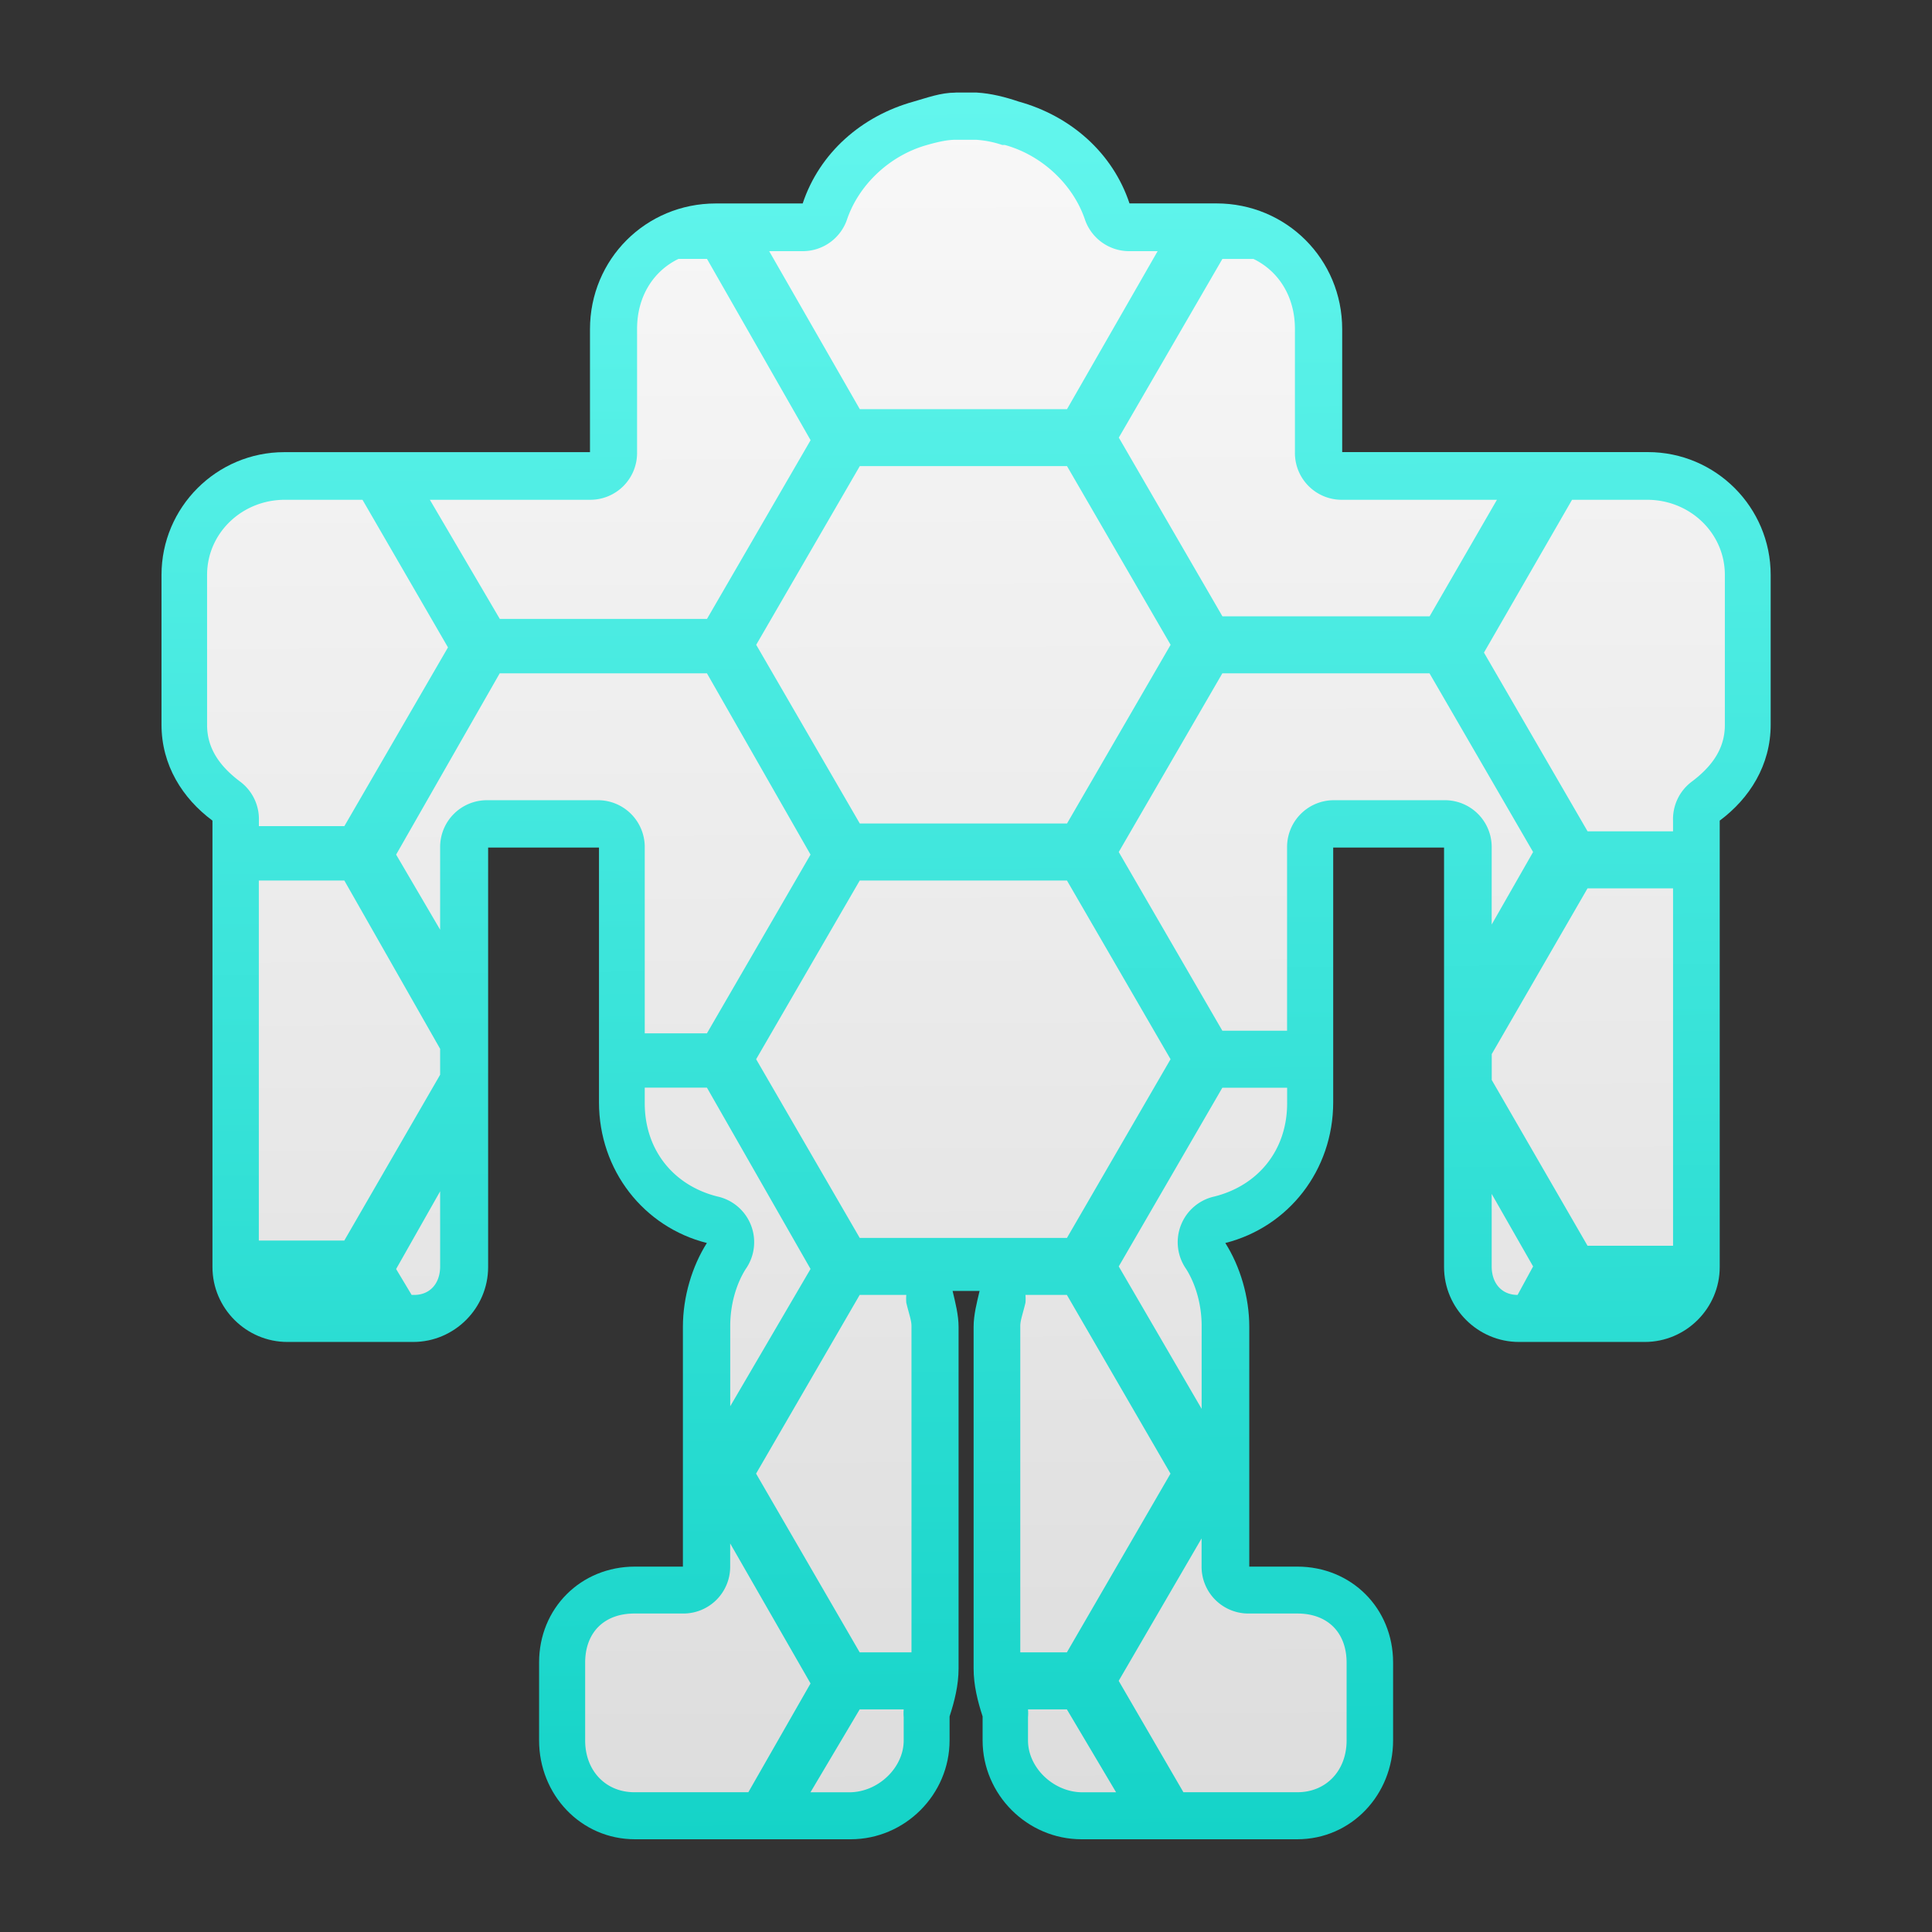 <?xml version="1.0" encoding="UTF-8" standalone="no"?>
<!-- Created with Inkscape (http://www.inkscape.org/) -->

<svg
   xmlns:dc="http://purl.org/dc/elements/1.1/"
   xmlns:cc="http://creativecommons.org/ns#"
   xmlns:rdf="http://www.w3.org/1999/02/22-rdf-syntax-ns#"
   xmlns:svg="http://www.w3.org/2000/svg"
   xmlns="http://www.w3.org/2000/svg"
   xmlns:xlink="http://www.w3.org/1999/xlink"
   xmlns:sodipodi="http://sodipodi.sourceforge.net/DTD/sodipodi-0.dtd"
   xmlns:inkscape="http://www.inkscape.org/namespaces/inkscape"
   width="32"
   height="32"
   id="svg2"
   version="1.1"
   inkscape:version="0.48.0 r9654"
   sodipodi:docname="areacloak.svg"
   inkscape:export-filename="/home/awrapp/Documents/new stuff/cloak.png"
   inkscape:export-xdpi="180"
   inkscape:export-ydpi="180"
   style="display:inline">
  <rect width="100%" height="100%" fill="#333333" stroke="none"/>
  <defs
     id="defs4">
    <linearGradient
       id="linearGradient3847">
      <stop
         style="stop-color:#ffffff;stop-opacity:1;"
         offset="0"
         id="stop3849" />
      <stop
         style="stop-color:#d5d5d5;stop-opacity:1;"
         offset="1"
         id="stop3851" />
    </linearGradient>
    <linearGradient
       id="linearGradient3833">
      <stop
         style="stop-color:#00cabe;stop-opacity:1;"
         offset="0"
         id="stop3835" />
      <stop
         style="stop-color:#77fff7;stop-opacity:1;"
         offset="1"
         id="stop3837" />
    </linearGradient>
    <linearGradient
       inkscape:collect="always"
       xlink:href="#linearGradient3833"
       id="linearGradient3839"
       x1="17.197"
       y1="15.954"
       x2="27.384"
       y2="15.954"
       gradientUnits="userSpaceOnUse" />
    <linearGradient
       inkscape:collect="always"
       xlink:href="#linearGradient3833"
       id="linearGradient3841"
       x1="4.456"
       y1="15.895"
       x2="14.643"
       y2="15.895"
       gradientUnits="userSpaceOnUse" />
    <linearGradient
       inkscape:collect="always"
       xlink:href="#linearGradient3847"
       id="linearGradient3859"
       x1="0.156"
       y1="0.489"
       x2="0.058"
       y2="31.56"
       gradientUnits="userSpaceOnUse" />
    <linearGradient
       inkscape:collect="always"
       xlink:href="#linearGradient3833"
       id="linearGradient4240"
       x1="-2.837"
       y1="28.347"
       x2="-3.049"
       y2="-5.233"
       gradientUnits="userSpaceOnUse" />
    <linearGradient
       inkscape:collect="always"
       xlink:href="#linearGradient3833"
       id="linearGradient4248"
       x1="0.222"
       y1="1052.434"
       x2="-0.008"
       y2="1020.291"
       gradientUnits="userSpaceOnUse"
       gradientTransform="matrix(1.373,0,0,1.373,-5.965,-386.353)" />
    <linearGradient
       inkscape:collect="always"
       xlink:href="#linearGradient3847"
       id="linearGradient4256"
       x1="-2.874"
       y1="-5.047"
       x2="-3.012"
       y2="28.532"
       gradientUnits="userSpaceOnUse" />
    <linearGradient
       inkscape:collect="always"
       xlink:href="#linearGradient3847"
       id="linearGradient4272"
       x1="0.058"
       y1="0.464"
       x2="0.156"
       y2="32.25"
       gradientUnits="userSpaceOnUse"
       gradientTransform="matrix(1.373,0,0,1.373,-5.965,-5.965)" />
  </defs>
  <sodipodi:namedview
     id="base"
     pagecolor="#ffffff"
     bordercolor="#666666"
     borderopacity="1.0"
     inkscape:pageopacity="0.0"
     inkscape:pageshadow="2"
     inkscape:zoom="5.6"
     inkscape:cx="17.365029"
     inkscape:cy="5.9044664"
     inkscape:document-units="px"
     inkscape:current-layer="layer1"
     showgrid="true"
     inkscape:snap-grids="false"
     inkscape:snap-to-guides="false"
     inkscape:window-width="720"
     inkscape:window-height="850"
     inkscape:window-x="720"
     inkscape:window-y="0"
     inkscape:window-maximized="0">
    <inkscape:grid
       type="xygrid"
       id="grid3040"
       empspacing="5"
       dotted="true"
       visible="true"
       enabled="true"
       snapvisiblegridlinesonly="true" />
  </sodipodi:namedview>
  <g
     inkscape:label="Layer 1"
     inkscape:groupmode="layer"
     id="layer1"
     transform="translate(0,-1020.362)"
     style="display:inline">
    <path
       inkscape:connector-curvature="0"
       style="fill:url(#linearGradient4248);fill-opacity:1;fill-rule:evenodd;stroke:none;display:inline"
       d="m 15.826,1021.896 c -0.245,0 -0.47,0.085 -0.695,0.149 -0.86,0.239 -1.557,0.848 -1.836,1.687 l -0.298,0 -1.141,0 c -1.16,0 -2.084,0.924 -2.084,2.084 l 0,2.035 -5.062,0 c -1.122,-4e-4 -2.035,0.912 -2.035,2.034 l 0,2.481 c 0,0.668 0.347,1.219 0.844,1.588 l 0,7.394 c 0,0.682 0.559,1.241 1.241,1.241 l 2.084,0 c 0.682,0 1.241,-0.559 1.241,-1.241 l 0,-6.948 1.836,0 0,4.218 c 0,1.129 0.741,2.068 1.787,2.332 -0.244,0.385 -0.397,0.889 -0.397,1.39 l 0,3.97 -0.794,0 c -0.898,0 -1.588,0.69 -1.588,1.588 l 0,1.29 c 0,0.898 0.69,1.638 1.588,1.638 l 3.573,0 c 0.898,0 1.638,-0.74 1.638,-1.638 l 0,-0.397 c 0.081,-0.248 0.149,-0.516 0.149,-0.794 l 0,-5.657 c 0,-0.199 -0.054,-0.405 -0.099,-0.596 l 0.447,0 c -0.045,0.191 -0.099,0.396 -0.099,0.596 l 0,5.657 c 0,0.278 0.068,0.546 0.149,0.794 l 0,0.397 c 0,0.898 0.74,1.638 1.638,1.638 l 3.573,0 c 0.898,0 1.588,-0.74 1.588,-1.638 l 0,-1.29 c 0,-0.898 -0.69,-1.588 -1.588,-1.588 l -0.794,0 0,-3.97 c 0,-0.501 -0.153,-1.005 -0.397,-1.39 1.045,-0.264 1.787,-1.203 1.787,-2.332 l 0,-4.218 1.836,0 0,6.948 c 0,0.682 0.559,1.241 1.241,1.241 l 2.084,0 c 0.682,0 1.241,-0.559 1.241,-1.241 l 0,-7.394 c 0.496,-0.369 0.844,-0.92 0.844,-1.588 l 0,-2.481 c 0,-1.123 -0.912,-2.035 -2.035,-2.035 l -5.062,0 0,-2.035 c 0,-1.16 -0.924,-2.084 -2.084,-2.084 l -1.141,0 -0.298,0 c -0.279,-0.84 -0.976,-1.449 -1.836,-1.687 -0.22,-0.074 -0.454,-0.135 -0.695,-0.149 l -0.149,0 -0.199,0 z"
       id="rect3856" />
  </g>
  <g
     inkscape:groupmode="layer"
     id="layer3"
     inkscape:label="Layer 3"
     style="display:inline">
    <path
       style="fill:url(#linearGradient4272);fill-opacity:1;fill-rule:evenodd;stroke:none"
       d="m 15.828,2.315 c -0.108,0 -0.242,0.02 -0.472,0.086 -0.622,0.173 -1.137,0.664 -1.33,1.244 a 0.775,0.775 0 0 1 -0.729,0.515 l -0.3,0 -0.257,0 1.501,2.617 3.432,0 1.501,-2.617 -0.172,0 -0.3,0 A 0.775,0.775 0 0 1 17.973,3.645 C 17.78,3.065 17.266,2.573 16.643,2.401 a 0.775,0.775 0 0 1 -0.043,0 c -0.134,-0.045 -0.264,-0.073 -0.429,-0.086 l -0.043,0 -0.086,0 -0.214,0 z m -4.59,1.973 c -0.418,0.202 -0.686,0.625 -0.686,1.158 l 0,2.059 A 0.775,0.775 0 0 1 9.78,8.278 l -2.66,0 1.158,1.973 3.432,0 1.716,-2.96 -1.716,-3.003 -0.472,0 z m 9.009,0 -1.716,2.96 1.716,2.96 3.432,0 1.115,-1.93 -2.574,0 A 0.775,0.775 0 0 1 21.448,7.506 l 0,-2.059 c 0,-0.533 -0.269,-0.956 -0.686,-1.158 l -0.515,0 z m -6.006,3.432 -1.716,2.96 1.716,2.96 3.432,0 1.716,-2.96 -1.716,-2.96 -3.432,0 z M 4.717,8.278 C 4.007,8.278 3.43,8.831 3.43,9.522 l 0,2.488 c 0,0.389 0.213,0.688 0.558,0.944 a 0.775,0.775 0 0 1 0.3,0.643 l 0,0.086 1.416,0 1.716,-2.96 -1.416,-2.445 -1.287,0 z m 21.321,0 -1.459,2.531 1.716,2.96 1.416,0 0,-0.172 a 0.775,0.775 0 0 1 0.3,-0.643 c 0.345,-0.256 0.558,-0.555 0.558,-0.944 l 0,-2.488 c 0,-0.691 -0.576,-1.244 -1.287,-1.244 l -1.244,0 z m -17.761,2.874 -1.716,3.003 0.729,1.244 0,-1.373 a 0.775,0.775 0 0 1 0.772,-0.772 l 1.845,0 a 0.775,0.775 0 0 1 0.772,0.772 l 0,3.089 1.03,0 1.716,-2.96 -1.716,-3.003 -3.432,0 z m 11.969,0 -1.716,2.96 1.716,2.96 1.072,0 0,-3.046 a 0.775,0.775 0 0 1 0.772,-0.772 l 1.845,0 a 0.775,0.775 0 0 1 0.772,0.772 l 0,1.287 0.686,-1.201 -1.716,-2.96 -3.432,0 z m -15.959,3.432 0,5.963 1.416,0 1.587,-2.746 0,-0.429 -1.587,-2.788 -1.416,0 z m 9.953,0 -1.716,2.96 1.716,2.96 3.432,0 1.716,-2.96 -1.716,-2.96 -3.432,0 z m 12.055,0.129 -1.587,2.746 0,0.429 1.587,2.746 1.416,0 0,-5.92 -1.416,0 z m -15.616,3.303 0,0.257 c 0,0.783 0.485,1.364 1.201,1.544 a 0.775,0.775 0 0 1 0.472,1.201 c -0.158,0.249 -0.257,0.589 -0.257,0.944 l 0,1.33 1.33,-2.274 -1.716,-3.003 -1.03,0 z m 9.567,0 -1.716,2.96 1.373,2.359 0,-1.373 c 0,-0.354 -0.099,-0.694 -0.257,-0.944 a 0.775,0.775 0 0 1 0.472,-1.201 c 0.716,-0.181 1.201,-0.761 1.201,-1.544 l 0,-0.257 -1.072,0 z m -12.956,1.716 -0.729,1.287 0.257,0.429 0.043,0 c 0.255,0 0.429,-0.184 0.429,-0.472 l 0,-1.244 z m 17.417,0.043 0,1.201 c 0,0.288 0.174,0.472 0.429,0.472 l 0.257,-0.472 -0.686,-1.201 z m -10.468,1.673 -1.716,2.96 1.716,2.96 0.858,0 0,-5.405 c 0,-0.094 -0.04,-0.194 -0.086,-0.386 a 0.775,0.775 0 0 1 0,-0.129 l -0.772,0 z m 2.746,0 a 0.775,0.775 0 0 1 0,0.129 c -0.046,0.192 -0.086,0.292 -0.086,0.386 l 0,5.405 0.772,0 1.716,-2.96 -1.716,-2.96 -0.686,0 z m 2.917,4.033 -1.373,2.359 1.072,1.845 1.888,0 c 0.476,0 0.815,-0.357 0.815,-0.858 l 0,-1.287 c 0,-0.501 -0.314,-0.815 -0.815,-0.815 l -0.815,0 a 0.775,0.775 0 0 1 -0.772,-0.772 l 0,-0.472 z m -7.808,0.086 0,0.386 a 0.775,0.775 0 0 1 -0.772,0.772 l -0.815,0 c -0.501,0 -0.815,0.314 -0.815,0.815 l 0,1.287 c 0,0.501 0.339,0.858 0.815,0.858 l 1.888,0 1.03,-1.802 -1.33,-2.317 z m 2.145,2.746 -0.815,1.373 0.643,0 c 0.476,0 0.901,-0.406 0.901,-0.858 l 0,-0.386 a 0.775,0.775 0 0 1 0,-0.129 l -0.729,0 z m 2.788,0 a 0.775,0.775 0 0 1 0,0.129 l 0,0.386 c 0,0.452 0.425,0.858 0.901,0.858 l 0.558,0 -0.815,-1.373 -0.643,0 z"
       id="path3225"
       inkscape:connector-curvature="0" />
  </g>
</svg>
